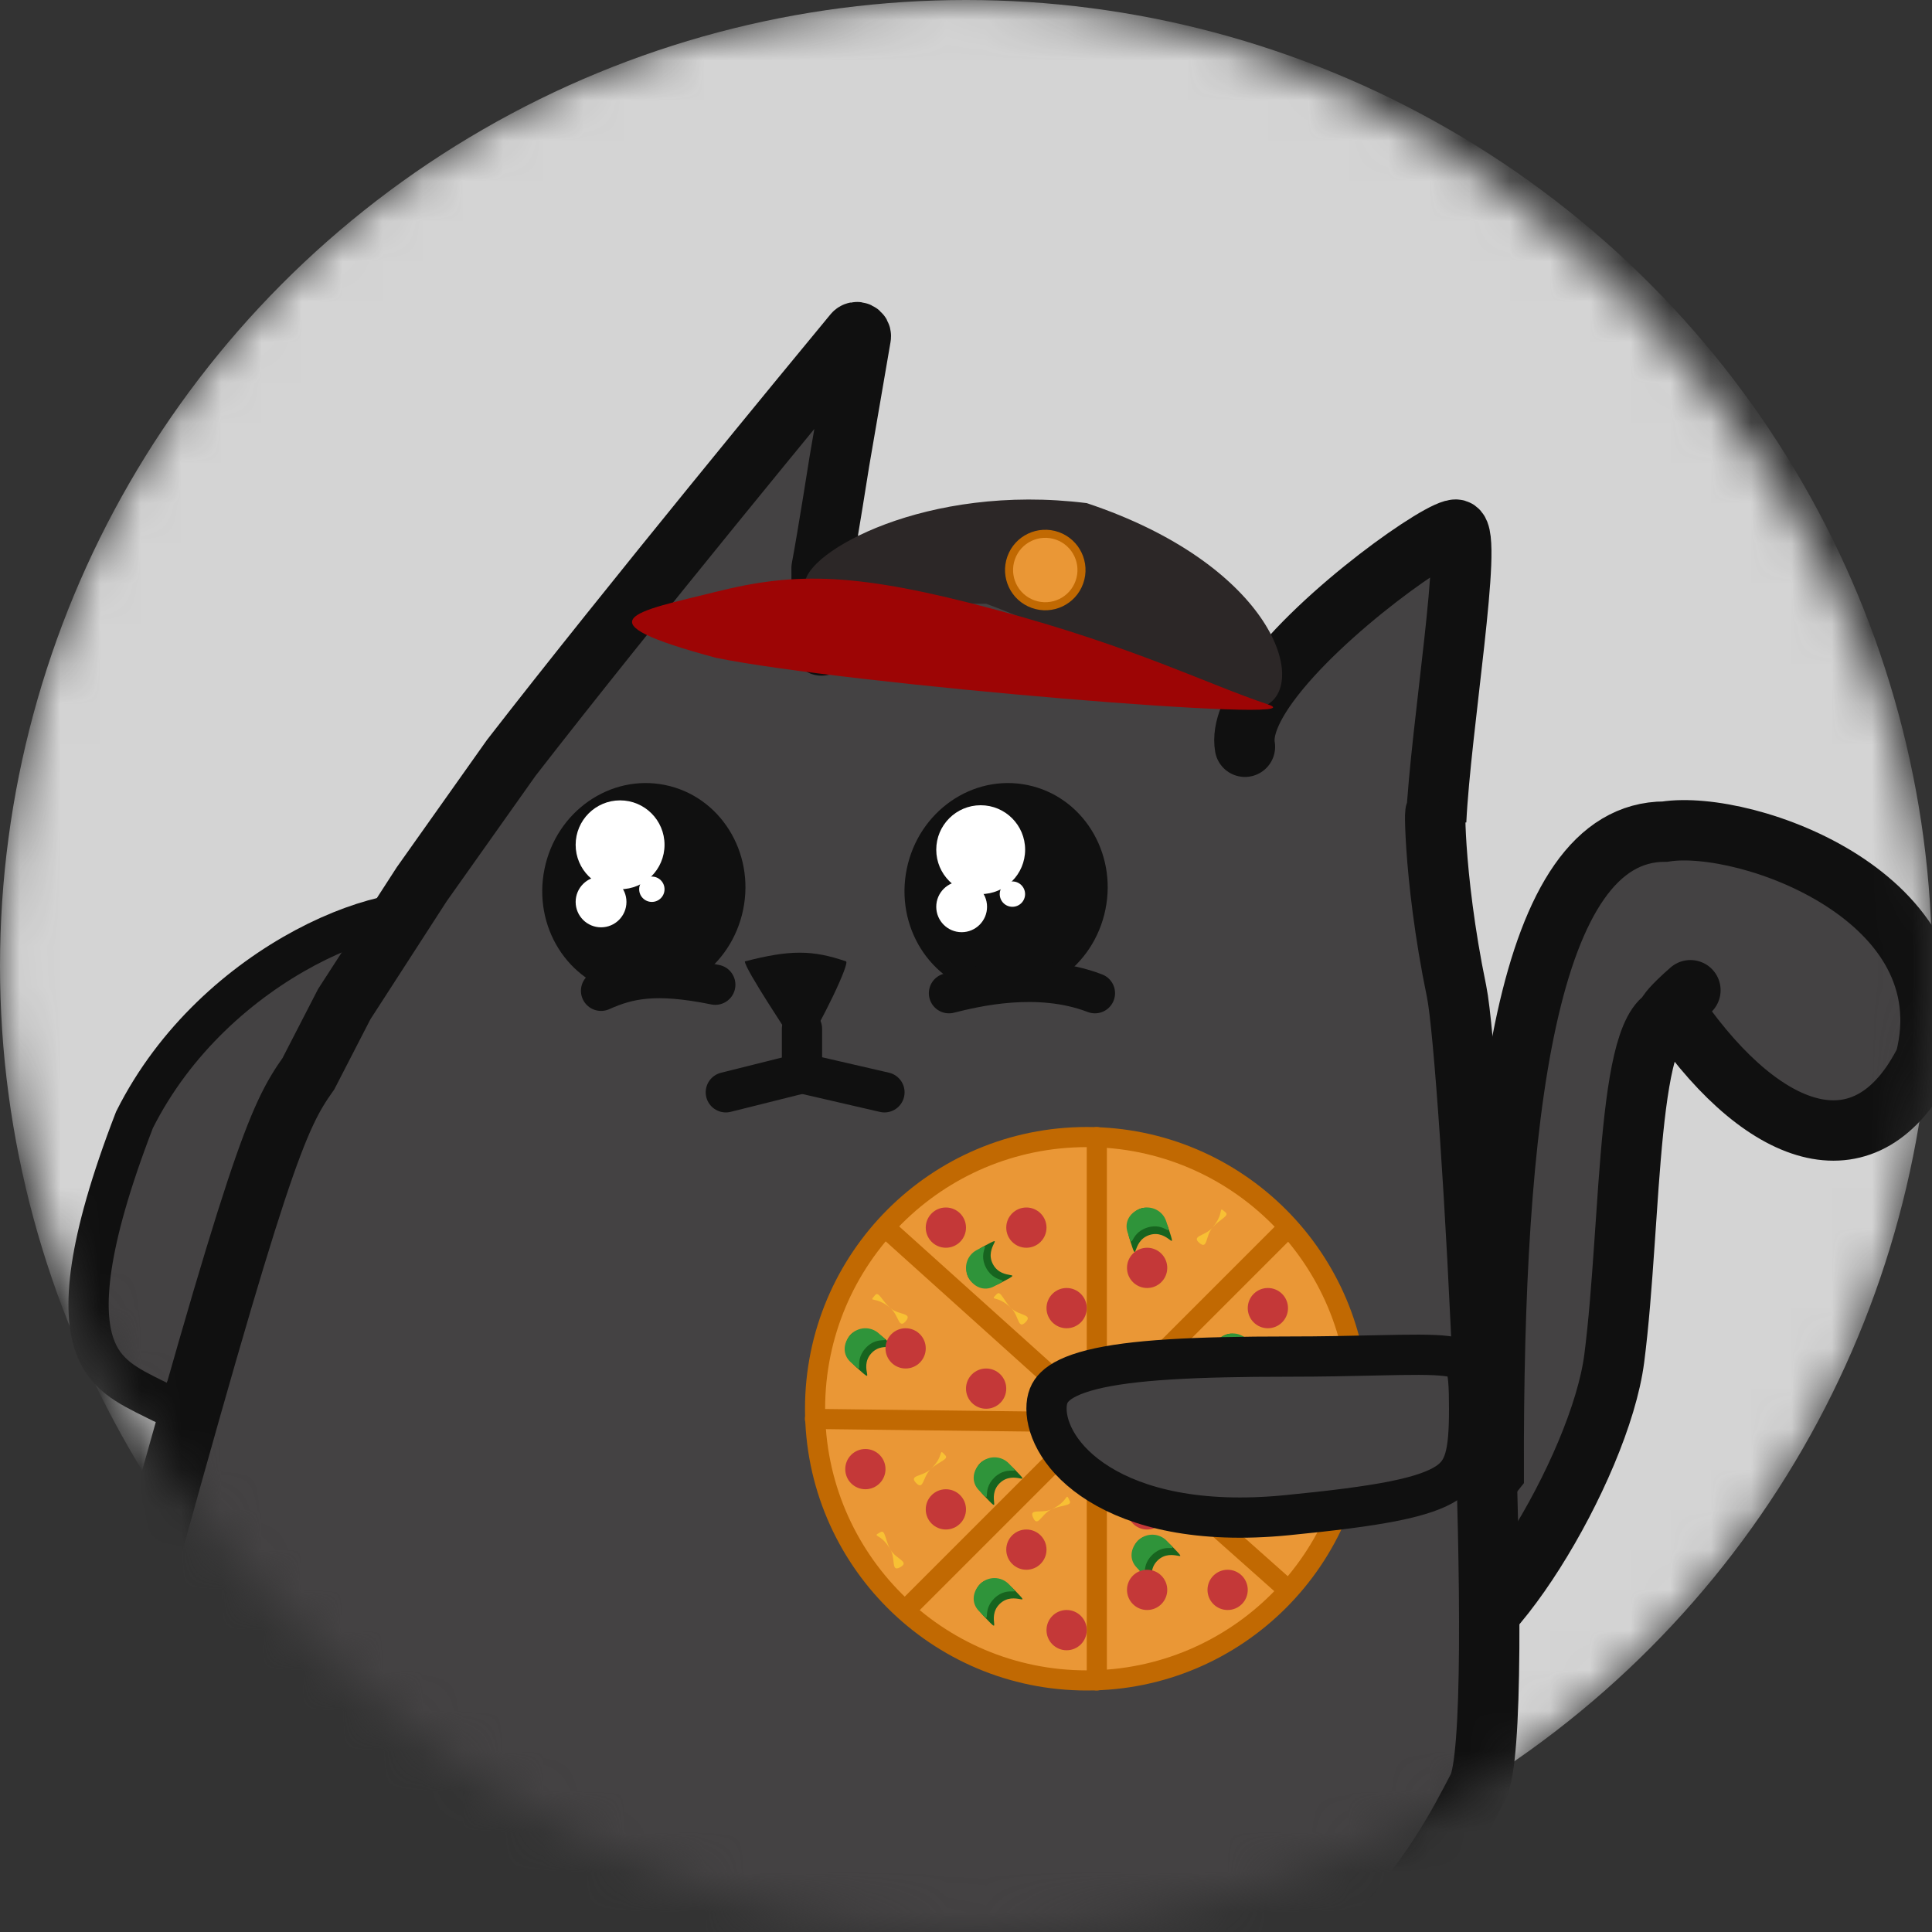 <svg width="48" height="48" viewBox="0 0 48 48" fill="none" xmlns="http://www.w3.org/2000/svg">
<rect x="0" y="0" width="48" height="48" fill="#333333" stroke="none"/>
<mask id="mask0_32_179" style="mask-type:alpha" maskUnits="userSpaceOnUse" x="0" y="0" width="48" height="48">
<rect width="48" height="48" rx="24" fill="#E9E9E9"/>
</mask>
<g mask="url(#mask0_32_179)">
<circle cx="24" cy="24" r="24" fill="#D4D4D4"/>
<path d="M7.232 28.378C6.362 30.124 5.796 31.617 5.373 32.736C5.215 33.152 5.077 33.516 4.951 33.822C4.703 34.42 4.524 34.73 4.373 34.866C4.315 34.919 4.282 34.924 4.264 34.926C4.238 34.928 4.168 34.925 4.034 34.858C3.975 34.828 3.916 34.799 3.859 34.771C3.149 34.421 2.598 34.15 2.343 33.406C2.052 32.555 2.124 30.974 3.341 27.823C4.341 25.827 5.994 24.394 7.58 23.547C8.375 23.123 9.14 22.854 9.78 22.733C10.441 22.608 10.89 22.656 11.113 22.767C11.165 22.793 11.201 22.814 11.226 22.831C11.199 22.882 11.149 22.958 11.063 23.067C10.943 23.217 10.784 23.394 10.581 23.618C10.562 23.639 10.542 23.661 10.522 23.683C9.708 24.577 8.419 25.995 7.232 28.378Z" fill="#444243" stroke="#101010"/>
<path d="M35.42 39.392C36.165 38.004 36.48 37.373 37.111 36.585C37.09 27.784 37.899 20.661 41.368 20.661C43.417 20.345 48.875 22.311 47.832 26.337C46.413 29.175 43.89 28.386 41.683 25.233C41.483 25.313 41.404 25.312 41.399 25.265C40.411 25.777 40.514 30.584 40.106 33.747C39.752 36.497 36.728 41.428 35.424 40.984L35.42 39.392Z" fill="#444243"/>
<path d="M41.683 25.233C43.89 28.386 46.413 29.175 47.832 26.337C48.875 22.311 43.417 20.345 41.368 20.661C37.899 20.661 37.09 27.784 37.111 36.585C36.48 37.373 36.165 38.004 35.42 39.392L35.424 40.984C36.728 41.428 39.752 36.497 40.106 33.747C40.549 30.309 40.389 24.928 41.683 25.233ZM41.683 25.233C40.895 25.548 41.998 24.602 41.998 24.602" stroke="#101010" stroke-width="1.5" stroke-linecap="round"/>
<path d="M7.663 26.675C6.891 27.764 6.433 28.79 3.215 40.485C2.395 43.467 4.055 47.53 5.884 48.175C8.552 49.117 12.794 50.92 26.786 51C33.457 51 35.902 45.964 36.718 44.409C37.46 42.996 36.543 26.338 36.189 24.635C35.571 21.653 35.643 19.503 35.681 20.398C35.791 18.091 36.602 13.281 36.189 13.161C35.877 13.07 32.836 15.184 31.519 16.995C28.602 14.239 26.045 14.277 25.257 14.12C24.63 13.994 21.799 14.001 20.412 14.12C20.56 13.336 20.856 11.453 20.856 11.453L21.386 8.369C21.403 8.268 21.276 8.209 21.211 8.288C20.139 9.585 15.684 14.986 12.703 18.828L10.479 21.967L8.552 24.949L7.663 26.675Z" fill="#444243"/>
<path d="M20.41 16.037C20.397 15.536 20.421 14.824 20.412 14.12M30.93 18.553C30.855 18.119 31.099 17.573 31.519 16.995M20.412 14.12C20.56 13.336 20.856 11.453 20.856 11.453L21.386 8.369C21.403 8.268 21.276 8.209 21.211 8.288C20.139 9.585 15.684 14.986 12.703 18.828L10.479 21.967L8.552 24.949L7.663 26.675C6.891 27.764 6.433 28.79 3.215 40.485C2.395 43.467 4.055 47.53 5.884 48.175C8.552 49.117 12.794 50.92 26.786 51C33.457 51 35.902 45.964 36.718 44.409C37.46 42.996 36.543 26.338 36.189 24.635C35.571 21.653 35.643 19.503 35.681 20.398C35.791 18.091 36.602 13.281 36.189 13.161C35.877 13.07 32.836 15.184 31.519 16.995M20.412 14.12C21.799 14.001 24.63 13.994 25.257 14.12C26.045 14.277 28.602 14.239 31.519 16.995" stroke="#101010" stroke-width="1.5" stroke-linecap="round"/>
<ellipse cx="15.996" cy="22.093" rx="2.519" ry="2.643" transform="rotate(11.522 15.996 22.093)" fill="#101010"/>
<path d="M17.771 24.465C16.285 24.163 15.609 24.314 14.933 24.616" stroke="#101010" stroke-linecap="round"/>
<circle cx="15.406" cy="20.989" r="1.104" fill="white"/>
<circle cx="14.933" cy="22.408" r="0.631" fill="white"/>
<circle cx="16.195" cy="22.093" r="0.315" fill="white"/>
<ellipse cx="24.996" cy="22.093" rx="2.519" ry="2.643" transform="rotate(11.522 24.996 22.093)" fill="#101010"/>
<path d="M27.203 24.676C25.784 24.13 24.207 24.518 23.577 24.676" stroke="#101010" stroke-linecap="round"/>
<circle cx="24.365" cy="21.11" r="1.104" fill="white"/>
<circle cx="23.892" cy="22.529" r="0.631" fill="white"/>
<circle cx="25.153" cy="22.214" r="0.315" fill="white"/>
<path d="M21.019 23.885C20.181 23.597 19.623 23.597 18.506 23.886C18.506 24.078 19.61 25.719 19.902 26.192C20.46 25.327 21.117 23.919 21.019 23.885Z" fill="#101010"/>
<path d="M19.925 25.561V25.876V26.192V26.665" stroke="#101010" stroke-linecap="round"/>
<path d="M19.925 26.665L18.033 27.138" stroke="#101010" stroke-linecap="round"/>
<path d="M21.974 27.138L19.925 26.665" stroke="#101010" stroke-linecap="round"/>
<path d="M35.5 20C35.5 20 35.93 19.673 36.384 20.259C36.374 20.898 35.719 21.42 35.463 21.416C35.207 21.412 34.99 21.639 35 21C35 20 35.019 19.741 35.5 20Z" fill="#101010"/>
<circle cx="27" cy="35" r="6.75" fill="#EA9736" stroke="#C16902" stroke-width="0.5"/>
<line x1="27.25" y1="28.25" x2="27.25" y2="41.75" stroke="#C16902" stroke-width="0.5" stroke-linecap="round"/>
<line x1="33.746" y1="35.416" x2="20.247" y2="35.253" stroke="#C16902" stroke-width="0.5" stroke-linecap="round"/>
<path d="M27 35.5L22.5 40" stroke="#C16902" stroke-width="0.5" stroke-linecap="round"/>
<path d="M32 30.5L27.5 35" stroke="#C16902" stroke-width="0.5" stroke-linecap="round"/>
<path d="M22 30.5L27 35" stroke="#C16902" stroke-width="0.5" stroke-linecap="round"/>
<path d="M27.5 35.5L32 39.5" stroke="#C16902" stroke-width="0.5" stroke-linecap="round"/>
<circle cx="23.5" cy="30.5" r="0.5" fill="#C43838"/>
<path d="M28.558 30.683C28.081 30.837 28.293 31.496 28.064 30.778C27.947 30.414 28.083 30.109 28.346 30.024C28.61 29.94 28.918 30.166 29.035 30.53C29.247 31.189 29.035 30.53 28.558 30.683Z" fill="#17641F"/>
<path d="M30.687 33.812C30.21 33.966 30.422 34.625 30.193 33.907C30.076 33.543 30.212 33.238 30.475 33.153C30.738 33.069 31.047 33.295 31.164 33.659C31.376 34.318 31.164 33.659 30.687 33.812Z" fill="#17641F"/>
<path d="M28.762 38.768C28.401 39.116 28.881 39.614 28.36 39.07C28.094 38.795 28.082 38.462 28.281 38.27C28.481 38.078 28.857 38.145 29.122 38.421C29.603 38.919 29.122 38.421 28.762 38.768Z" fill="#17641F"/>
<path d="M24.84 39.846C24.479 40.194 24.959 40.692 24.438 40.148C24.172 39.873 24.16 39.539 24.359 39.347C24.559 39.156 24.935 39.223 25.201 39.499C25.681 39.997 25.201 39.499 24.84 39.846Z" fill="#17641F"/>
<path d="M24.84 36.846C24.479 37.194 24.959 37.692 24.438 37.148C24.172 36.873 24.16 36.539 24.359 36.347C24.559 36.156 24.935 36.223 25.201 36.499C25.681 36.997 25.201 36.499 24.84 36.846Z" fill="#17641F"/>
<path d="M21.643 33.628C21.311 34.003 21.829 34.463 21.266 33.961C20.98 33.707 20.942 33.376 21.125 33.169C21.309 32.962 21.69 33 21.976 33.254C22.494 33.713 21.976 33.254 21.643 33.628Z" fill="#17641F"/>
<path d="M24.67 31.41C24.906 31.852 25.517 31.526 24.851 31.879C24.514 32.059 24.19 31.98 24.059 31.736C23.929 31.492 24.097 31.148 24.434 30.968C25.045 30.642 24.434 30.968 24.67 31.41Z" fill="#17641F"/>
<path d="M28.5 30.5C28.024 30.653 28.177 31.129 28.012 30.61C27.928 30.347 28.084 30.108 28.347 30.024C28.61 29.939 28.892 30.084 28.976 30.347C29.129 30.823 28.976 30.347 28.5 30.5Z" fill="#2F943A"/>
<path d="M30.629 33.629C30.153 33.782 30.306 34.258 30.141 33.739C30.057 33.476 30.213 33.237 30.476 33.153C30.739 33.069 31.02 33.213 31.105 33.476C31.258 33.952 31.105 33.476 30.629 33.629Z" fill="#2F943A"/>
<path d="M28.629 38.629C28.269 38.976 28.616 39.336 28.239 38.943C28.048 38.744 28.083 38.46 28.282 38.269C28.481 38.077 28.797 38.083 28.989 38.282C29.336 38.642 28.989 38.282 28.629 38.629Z" fill="#2F943A"/>
<path d="M24.707 39.707C24.347 40.054 24.694 40.414 24.317 40.021C24.126 39.822 24.161 39.538 24.36 39.347C24.559 39.155 24.875 39.161 25.067 39.36C25.414 39.72 25.067 39.36 24.707 39.707Z" fill="#2F943A"/>
<path d="M24.707 36.707C24.347 37.054 24.694 37.414 24.317 37.021C24.126 36.822 24.161 36.538 24.36 36.347C24.559 36.155 24.875 36.161 25.067 36.36C25.414 36.72 25.067 36.36 24.707 36.707Z" fill="#2F943A"/>
<path d="M21.5 33.5C21.168 33.874 21.542 34.206 21.136 33.843C20.93 33.66 20.943 33.375 21.126 33.168C21.309 32.962 21.625 32.943 21.832 33.126C22.206 33.458 21.832 33.126 21.5 33.5Z" fill="#2F943A"/>
<path d="M24.5 31.5C24.735 31.941 25.177 31.705 24.696 31.96C24.452 32.09 24.189 31.979 24.059 31.736C23.929 31.492 24.021 31.189 24.264 31.059C24.705 30.823 24.264 31.059 24.5 31.5Z" fill="#2F943A"/>
<circle cx="25.5" cy="30.5" r="0.5" fill="#C43838"/>
<circle cx="26.5" cy="32.5" r="0.5" fill="#C43838"/>
<circle cx="22.5" cy="33.5" r="0.5" fill="#C43838"/>
<circle cx="24.5" cy="34.5" r="0.5" fill="#C43838"/>
<circle cx="21.5" cy="36.5" r="0.5" fill="#C43838"/>
<circle cx="23.5" cy="37.5" r="0.5" fill="#C43838"/>
<circle cx="25.5" cy="38.5" r="0.5" fill="#C43838"/>
<circle cx="31.5" cy="32.5" r="0.5" fill="#C43838"/>
<circle cx="29.5" cy="34.5" r="0.5" fill="#C43838"/>
<circle cx="32.5" cy="34.5" r="0.5" fill="#C43838"/>
<path d="M26.123 37.5C25.872 37.615 25.784 37.96 25.669 37.709C25.553 37.458 25.872 37.615 26.123 37.5C26.577 37.291 26.462 37.04 26.577 37.291C26.635 37.416 26.374 37.385 26.123 37.5Z" fill="#F8C034"/>
<path d="M25.123 32.5C25.32 32.693 25.673 32.652 25.48 32.849C25.287 33.047 25.32 32.693 25.123 32.5C24.765 32.15 24.572 32.348 24.765 32.15C24.862 32.052 24.925 32.307 25.123 32.5Z" fill="#F8C034"/>
<path d="M23.123 36.5C22.922 36.69 22.949 37.044 22.759 36.843C22.57 36.643 22.922 36.69 23.123 36.5C23.486 36.157 23.296 35.956 23.486 36.157C23.581 36.257 23.323 36.31 23.123 36.5Z" fill="#F8C034"/>
<path d="M30.123 30.5C29.943 30.71 30.008 31.059 29.798 30.88C29.588 30.701 29.943 30.71 30.123 30.5C30.448 30.12 30.238 29.941 30.448 30.12C30.552 30.209 30.302 30.29 30.123 30.5Z" fill="#F8C034"/>
<path d="M22.123 38.5C22.259 38.74 22.609 38.799 22.369 38.935C22.128 39.071 22.259 38.74 22.123 38.5C21.877 38.065 21.636 38.201 21.877 38.065C21.997 37.997 21.987 38.26 22.123 38.5Z" fill="#F8C034"/>
<path d="M31.123 37.5C30.869 37.608 30.77 37.949 30.662 37.695C30.555 37.441 30.869 37.608 31.123 37.5C31.583 37.305 31.476 37.051 31.583 37.305C31.637 37.432 31.377 37.392 31.123 37.5Z" fill="#F8C034"/>
<path d="M22.123 32.5C22.333 32.679 22.682 32.614 22.503 32.824C22.325 33.034 22.333 32.679 22.123 32.5C21.742 32.176 21.563 32.386 21.742 32.176C21.831 32.071 21.912 32.321 22.123 32.5Z" fill="#F8C034"/>
<circle cx="32.5" cy="36.5" r="0.5" fill="#C43838"/>
<circle cx="30.5" cy="36.5" r="0.5" fill="#C43838"/>
<circle cx="30.5" cy="39.5" r="0.5" fill="#C43838"/>
<circle cx="28.5" cy="39.5" r="0.5" fill="#C43838"/>
<circle cx="28.5" cy="37.5" r="0.5" fill="#C43838"/>
<circle cx="26.5" cy="40.5" r="0.5" fill="#C43838"/>
<circle cx="28.5" cy="31.5" r="0.5" fill="#C43838"/>
<path d="M36.5 35C36.5 35.572 36.472 35.962 36.385 36.252C36.306 36.514 36.179 36.693 35.946 36.846C35.689 37.014 35.284 37.163 34.624 37.295C33.969 37.426 33.108 37.533 31.97 37.645C29.768 37.862 28.255 37.457 27.311 36.872C26.359 36.283 26 35.528 26 35C26 34.745 26.073 34.582 26.209 34.451C26.363 34.3 26.642 34.151 27.126 34.029C28.101 33.784 29.669 33.704 32.019 33.704C32.852 33.704 33.553 33.688 34.131 33.675C34.367 33.67 34.583 33.665 34.779 33.662C35.48 33.651 35.889 33.664 36.145 33.727C36.262 33.755 36.314 33.788 36.339 33.808C36.359 33.825 36.385 33.853 36.41 33.923C36.476 34.101 36.5 34.407 36.5 35Z" fill="#444243" stroke="#101010"/>
<path d="M31.5 17.5C30.5 18.121 26.91 15.867 24.5 15C21.462 15 20 15.052 20 14.5C20 13.728 23 12 27 12.5C31.5 14 32.5 16.879 31.5 17.5Z" fill="#2C2727"/>
<path d="M31.5 17.5C33 18 21 17 17.789 16.343C14.322 15.412 15.789 15.202 17.788 14.703C19.789 14.203 21.283 14.22 24.75 15.151C28.217 16.083 30 17 31.5 17.5Z" fill="#9D0505"/>
<path d="M26.817 14.464C26.651 14.932 26.136 15.177 25.668 15.01C25.199 14.843 24.955 14.329 25.122 13.86C25.288 13.392 25.803 13.148 26.271 13.314C26.74 13.481 26.984 13.996 26.817 14.464Z" fill="#EA9736" stroke="#C16902" stroke-width="0.2"/>
</g>
</svg>
